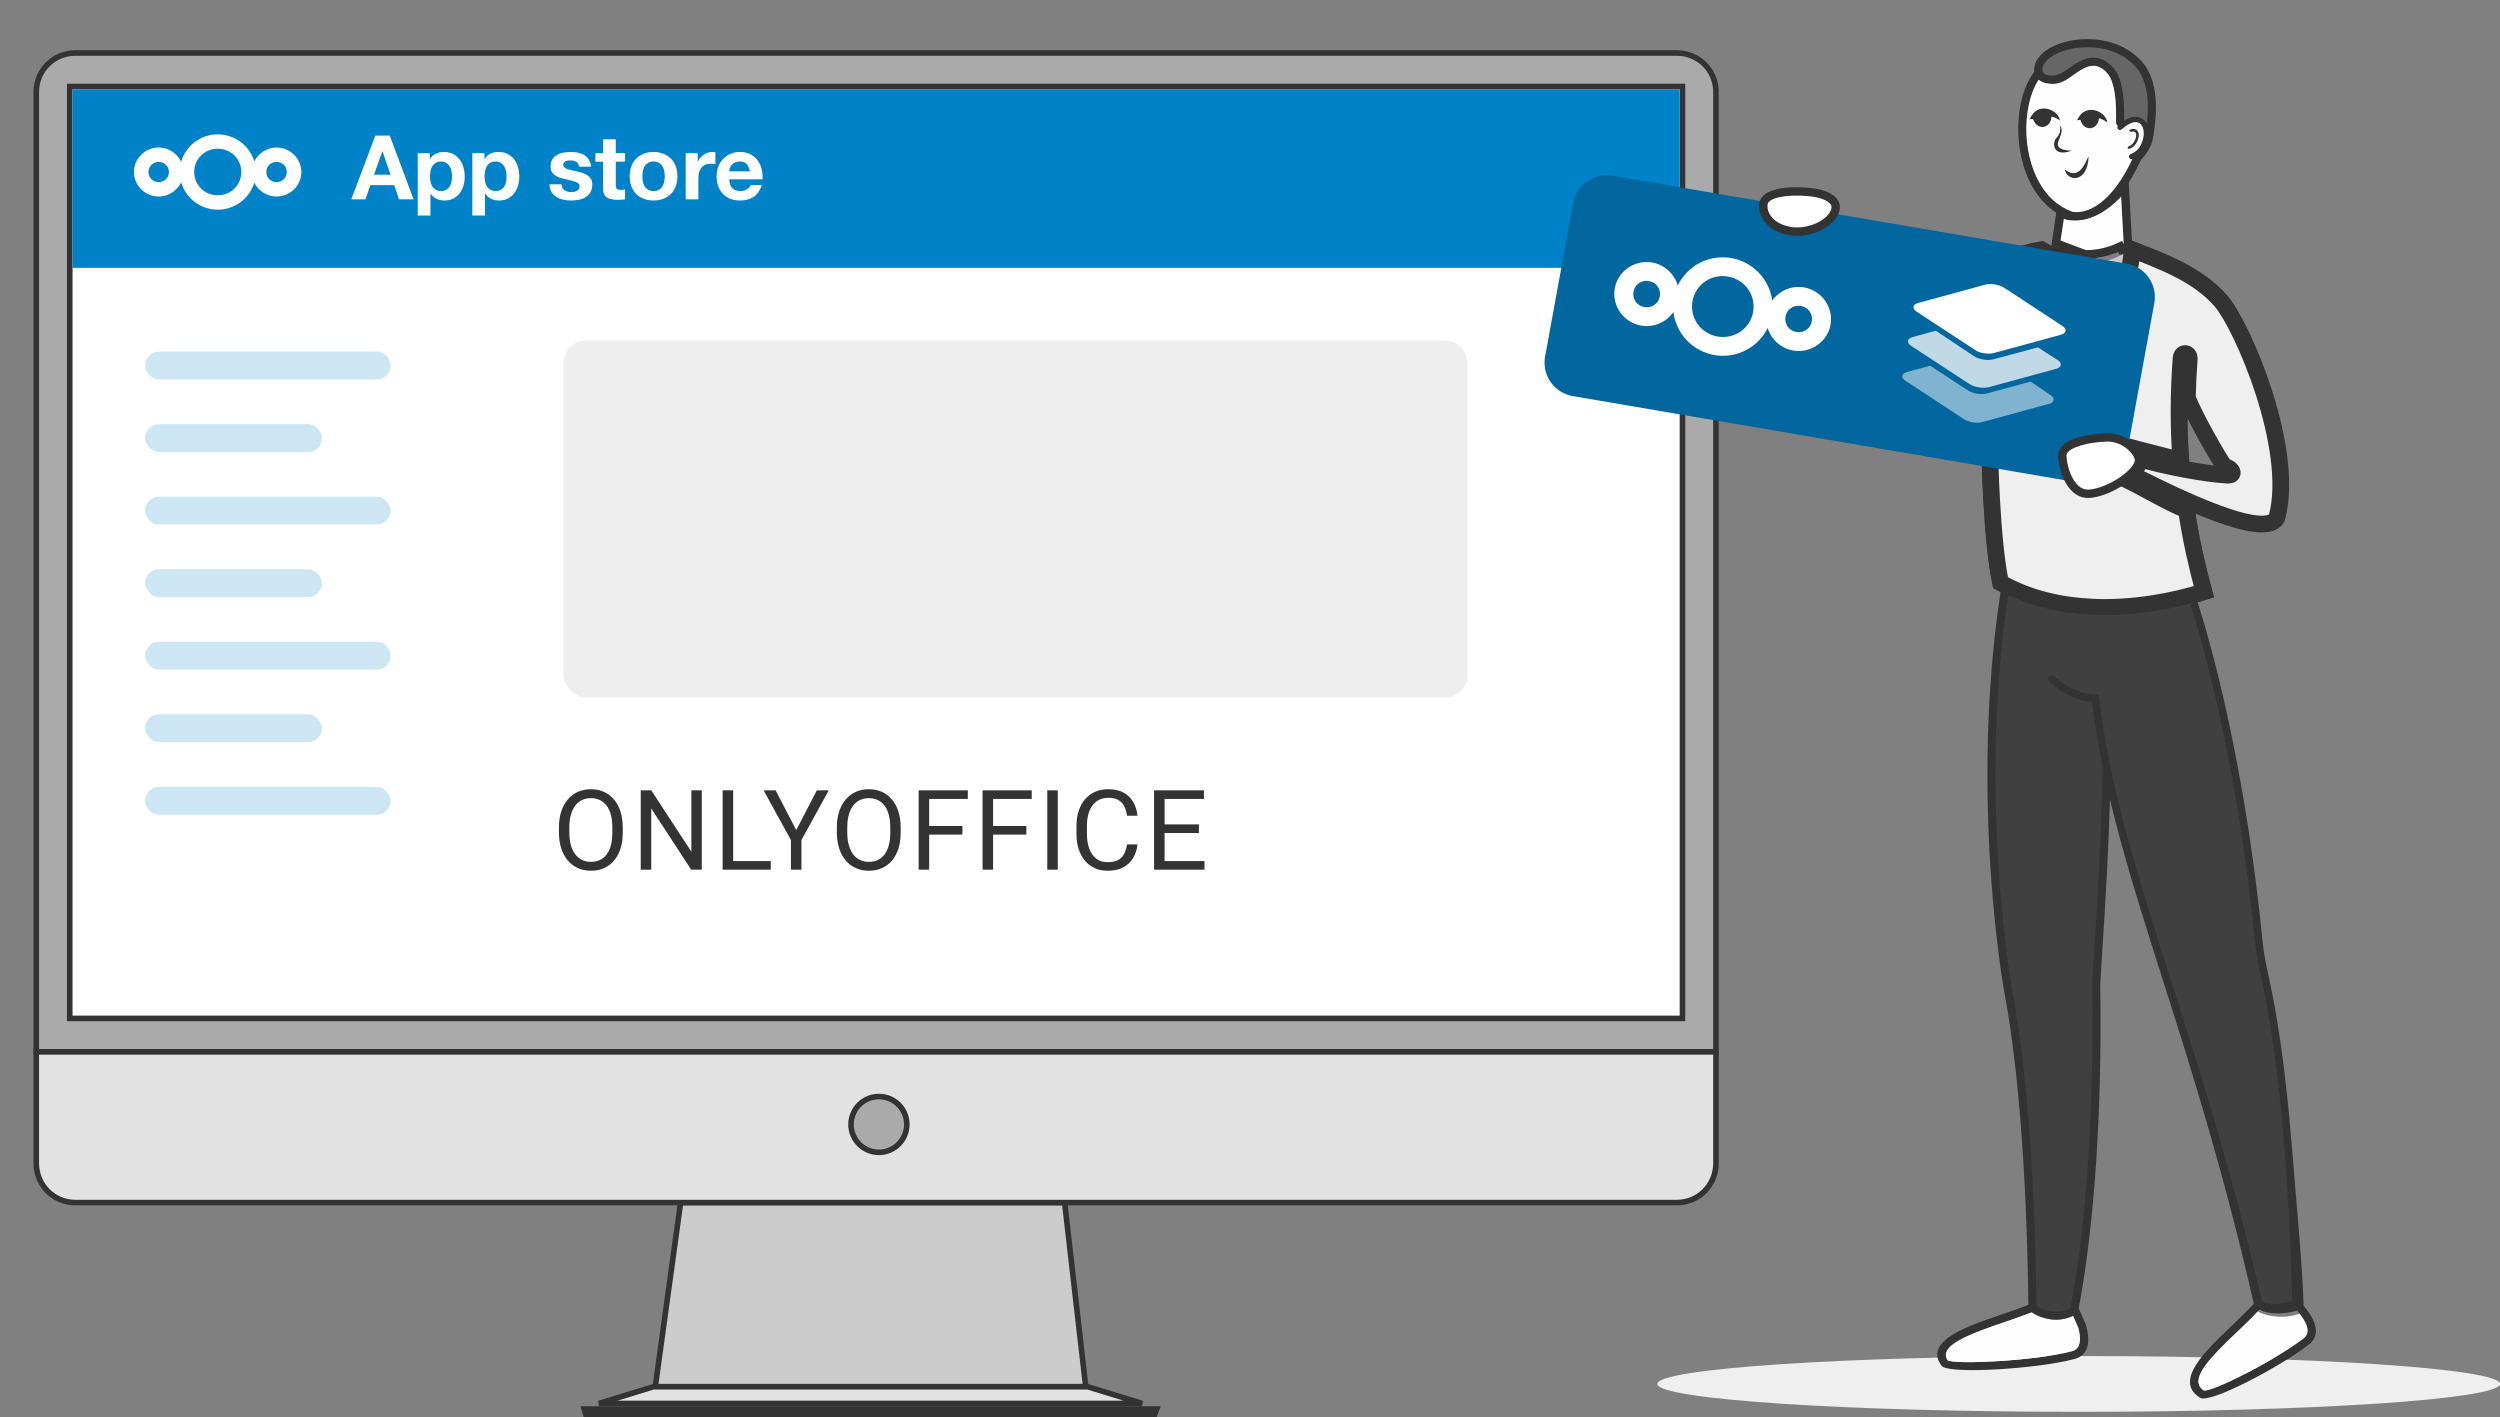 <svg width="448" height="254" viewBox="0 0 448 254" fill="none" xmlns="http://www.w3.org/2000/svg">
<rect x="0" y="0" width="448" height="254" fill="#808080" stroke="none"/>
<path d="M307.495 16.496V188.5H6.5V16.496C6.5 12.594 9.6 9.5 13.505 9.5H300.495C304.315 9.5 307.358 12.454 307.495 16.23V16.496Z" fill="#AAAAAA" stroke="#333333"/>
<path d="M12.5 182.5V15.5H301.5V182.5H12.5Z" fill="white" stroke="#333333"/>
<path d="M301 16H13V48H301V16Z" fill="#0082C9"/>
<path d="M39.023 24.077C35.913 24.077 33.278 26.16 32.461 28.984C31.751 27.486 30.212 26.437 28.44 26.437C26.003 26.437 24 28.417 24 30.826C24 33.235 26.003 35.216 28.44 35.216C30.212 35.216 31.751 34.166 32.461 32.669C33.278 35.492 35.913 37.577 39.023 37.577C42.109 37.577 44.732 35.524 45.569 32.732C46.292 34.196 47.812 35.216 49.559 35.216C51.996 35.216 54 33.235 54 30.826C54 28.417 51.996 26.437 49.559 26.437C47.812 26.437 46.292 27.457 45.569 28.921C44.732 26.129 42.109 24.077 39.023 24.077ZM39.023 26.653C41.37 26.653 43.245 28.506 43.245 30.826C43.245 33.147 41.37 35 39.023 35C36.675 35 34.801 33.147 34.801 30.826C34.801 28.506 36.675 26.653 39.023 26.653ZM28.44 29.014C29.469 29.014 30.275 29.81 30.275 30.826C30.275 31.843 29.469 32.64 28.44 32.64C27.412 32.64 26.607 31.843 26.607 30.826C26.607 29.81 27.412 29.014 28.44 29.014ZM49.559 29.014C50.587 29.014 51.393 29.81 51.393 30.826C51.393 31.843 50.587 32.64 49.559 32.64C48.53 32.64 47.725 31.843 47.725 30.826C47.725 29.81 48.53 29.014 49.559 29.014Z" fill="white"/>
<path d="M67.026 31.308H69.987L68.546 27.116H68.514L67.026 31.308ZM67.266 24.3H69.843L74.115 35.724H71.507L70.642 33.18H66.371L65.475 35.724H62.947L67.266 24.3ZM79.036 34.236C79.409 34.236 79.718 34.161 79.964 34.012C80.22 33.863 80.422 33.671 80.572 33.436C80.732 33.191 80.844 32.908 80.908 32.588C80.972 32.268 81.004 31.943 81.004 31.612C81.004 31.281 80.966 30.956 80.892 30.636C80.828 30.316 80.716 30.033 80.556 29.788C80.396 29.532 80.188 29.329 79.932 29.18C79.686 29.02 79.382 28.94 79.02 28.94C78.646 28.94 78.332 29.02 78.076 29.18C77.83 29.329 77.628 29.527 77.468 29.772C77.318 30.017 77.212 30.3 77.148 30.62C77.084 30.94 77.052 31.271 77.052 31.612C77.052 31.943 77.084 32.268 77.148 32.588C77.222 32.908 77.334 33.191 77.484 33.436C77.644 33.671 77.852 33.863 78.108 34.012C78.364 34.161 78.673 34.236 79.036 34.236ZM74.86 27.452H77.02V28.508H77.052C77.329 28.06 77.681 27.735 78.108 27.532C78.534 27.329 79.004 27.228 79.516 27.228C80.166 27.228 80.726 27.351 81.196 27.596C81.665 27.841 82.054 28.167 82.364 28.572C82.673 28.977 82.902 29.452 83.052 29.996C83.201 30.529 83.276 31.089 83.276 31.676C83.276 32.231 83.201 32.764 83.052 33.276C82.902 33.788 82.673 34.241 82.364 34.636C82.065 35.031 81.686 35.345 81.228 35.58C80.78 35.815 80.252 35.932 79.644 35.932C79.132 35.932 78.657 35.831 78.22 35.628C77.793 35.415 77.441 35.105 77.164 34.7H77.132V38.62H74.86V27.452ZM88.817 34.236C89.19 34.236 89.499 34.161 89.745 34.012C90.001 33.863 90.204 33.671 90.353 33.436C90.513 33.191 90.625 32.908 90.689 32.588C90.753 32.268 90.785 31.943 90.785 31.612C90.785 31.281 90.748 30.956 90.673 30.636C90.609 30.316 90.497 30.033 90.337 29.788C90.177 29.532 89.969 29.329 89.713 29.18C89.468 29.02 89.163 28.94 88.801 28.94C88.427 28.94 88.113 29.02 87.857 29.18C87.612 29.329 87.409 29.527 87.249 29.772C87.1 30.017 86.993 30.3 86.929 30.62C86.865 30.94 86.833 31.271 86.833 31.612C86.833 31.943 86.865 32.268 86.929 32.588C87.004 32.908 87.115 33.191 87.265 33.436C87.425 33.671 87.633 33.863 87.889 34.012C88.145 34.161 88.454 34.236 88.817 34.236ZM84.641 27.452H86.801V28.508H86.833C87.11 28.06 87.462 27.735 87.889 27.532C88.316 27.329 88.785 27.228 89.297 27.228C89.948 27.228 90.507 27.351 90.977 27.596C91.446 27.841 91.835 28.167 92.145 28.572C92.454 28.977 92.683 29.452 92.833 29.996C92.982 30.529 93.057 31.089 93.057 31.676C93.057 32.231 92.982 32.764 92.833 33.276C92.683 33.788 92.454 34.241 92.145 34.636C91.846 35.031 91.468 35.345 91.009 35.58C90.561 35.815 90.033 35.932 89.425 35.932C88.913 35.932 88.438 35.831 88.001 35.628C87.574 35.415 87.222 35.105 86.945 34.7H86.913V38.62H84.641V27.452ZM100.635 33.036C100.635 33.281 100.683 33.495 100.779 33.676C100.886 33.847 101.019 33.991 101.179 34.108C101.339 34.215 101.521 34.295 101.723 34.348C101.937 34.401 102.155 34.428 102.379 34.428C102.539 34.428 102.705 34.412 102.875 34.38C103.057 34.337 103.217 34.279 103.355 34.204C103.505 34.119 103.627 34.012 103.723 33.884C103.819 33.745 103.867 33.575 103.867 33.372C103.867 33.031 103.638 32.775 103.179 32.604C102.731 32.433 102.102 32.263 101.291 32.092C100.961 32.017 100.635 31.932 100.315 31.836C100.006 31.729 99.729 31.596 99.483 31.436C99.238 31.265 99.041 31.057 98.891 30.812C98.742 30.556 98.667 30.247 98.667 29.884C98.667 29.351 98.769 28.913 98.971 28.572C99.185 28.231 99.462 27.964 99.803 27.772C100.145 27.569 100.529 27.431 100.955 27.356C101.382 27.271 101.819 27.228 102.267 27.228C102.715 27.228 103.147 27.271 103.563 27.356C103.99 27.441 104.369 27.585 104.699 27.788C105.03 27.991 105.302 28.263 105.515 28.604C105.739 28.935 105.873 29.356 105.915 29.868H103.755C103.723 29.431 103.558 29.137 103.259 28.988C102.961 28.828 102.609 28.748 102.203 28.748C102.075 28.748 101.937 28.759 101.787 28.78C101.638 28.791 101.499 28.823 101.371 28.876C101.254 28.929 101.153 29.009 101.067 29.116C100.982 29.212 100.939 29.345 100.939 29.516C100.939 29.719 101.014 29.884 101.163 30.012C101.313 30.14 101.505 30.247 101.739 30.332C101.985 30.407 102.262 30.476 102.571 30.54C102.881 30.604 103.195 30.673 103.515 30.748C103.846 30.823 104.166 30.913 104.475 31.02C104.795 31.127 105.078 31.271 105.323 31.452C105.569 31.623 105.766 31.841 105.915 32.108C106.065 32.364 106.139 32.684 106.139 33.068C106.139 33.612 106.027 34.071 105.803 34.444C105.59 34.807 105.307 35.1 104.955 35.324C104.603 35.548 104.198 35.703 103.739 35.788C103.291 35.884 102.833 35.932 102.363 35.932C101.883 35.932 101.414 35.884 100.955 35.788C100.497 35.692 100.086 35.532 99.723 35.308C99.371 35.084 99.078 34.791 98.843 34.428C98.619 34.055 98.497 33.591 98.475 33.036H100.635ZM110.349 27.452H112.013V28.972H110.349V33.068C110.349 33.452 110.413 33.708 110.541 33.836C110.669 33.964 110.925 34.028 111.309 34.028C111.437 34.028 111.56 34.023 111.677 34.012C111.794 34.001 111.906 33.985 112.013 33.964V35.724C111.821 35.756 111.608 35.777 111.373 35.788C111.138 35.799 110.909 35.804 110.685 35.804C110.333 35.804 109.997 35.777 109.677 35.724C109.368 35.681 109.09 35.591 108.845 35.452C108.61 35.313 108.424 35.116 108.285 34.86C108.146 34.604 108.077 34.268 108.077 33.852V28.972H106.701V27.452H108.077V24.972H110.349V27.452ZM115.11 31.596C115.11 31.927 115.142 32.252 115.206 32.572C115.27 32.881 115.377 33.164 115.526 33.42C115.686 33.665 115.894 33.863 116.15 34.012C116.406 34.161 116.726 34.236 117.11 34.236C117.494 34.236 117.814 34.161 118.07 34.012C118.337 33.863 118.545 33.665 118.694 33.42C118.854 33.164 118.966 32.881 119.03 32.572C119.094 32.252 119.126 31.927 119.126 31.596C119.126 31.265 119.094 30.94 119.03 30.62C118.966 30.3 118.854 30.017 118.694 29.772C118.545 29.527 118.337 29.329 118.07 29.18C117.814 29.02 117.494 28.94 117.11 28.94C116.726 28.94 116.406 29.02 116.15 29.18C115.894 29.329 115.686 29.527 115.526 29.772C115.377 30.017 115.27 30.3 115.206 30.62C115.142 30.94 115.11 31.265 115.11 31.596ZM112.838 31.596C112.838 30.935 112.939 30.337 113.142 29.804C113.345 29.26 113.633 28.801 114.006 28.428C114.379 28.044 114.827 27.751 115.35 27.548C115.873 27.335 116.459 27.228 117.11 27.228C117.761 27.228 118.347 27.335 118.87 27.548C119.403 27.751 119.857 28.044 120.23 28.428C120.603 28.801 120.891 29.26 121.094 29.804C121.297 30.337 121.398 30.935 121.398 31.596C121.398 32.257 121.297 32.855 121.094 33.388C120.891 33.921 120.603 34.38 120.23 34.764C119.857 35.137 119.403 35.425 118.87 35.628C118.347 35.831 117.761 35.932 117.11 35.932C116.459 35.932 115.873 35.831 115.35 35.628C114.827 35.425 114.379 35.137 114.006 34.764C113.633 34.38 113.345 33.921 113.142 33.388C112.939 32.855 112.838 32.257 112.838 31.596ZM122.875 27.452H125.035V28.988H125.067C125.174 28.732 125.318 28.497 125.499 28.284C125.681 28.06 125.889 27.873 126.123 27.724C126.358 27.564 126.609 27.441 126.875 27.356C127.142 27.271 127.419 27.228 127.707 27.228C127.857 27.228 128.022 27.255 128.203 27.308V29.42C128.097 29.399 127.969 29.383 127.819 29.372C127.67 29.351 127.526 29.34 127.387 29.34C126.971 29.34 126.619 29.409 126.331 29.548C126.043 29.687 125.809 29.879 125.627 30.124C125.457 30.359 125.334 30.636 125.259 30.956C125.185 31.276 125.147 31.623 125.147 31.996V35.724H122.875V27.452ZM134.381 30.7C134.274 30.124 134.082 29.687 133.805 29.388C133.538 29.089 133.127 28.94 132.573 28.94C132.21 28.94 131.906 29.004 131.661 29.132C131.426 29.249 131.234 29.399 131.085 29.58C130.946 29.761 130.845 29.953 130.781 30.156C130.727 30.359 130.695 30.54 130.685 30.7H134.381ZM130.685 32.14C130.717 32.876 130.903 33.409 131.245 33.74C131.586 34.071 132.077 34.236 132.717 34.236C133.175 34.236 133.57 34.124 133.901 33.9C134.231 33.665 134.434 33.42 134.509 33.164H136.509C136.189 34.156 135.698 34.865 135.037 35.292C134.375 35.719 133.575 35.932 132.637 35.932C131.986 35.932 131.399 35.831 130.877 35.628C130.354 35.415 129.911 35.116 129.549 34.732C129.186 34.348 128.903 33.889 128.701 33.356C128.509 32.823 128.413 32.236 128.413 31.596C128.413 30.977 128.514 30.401 128.717 29.868C128.919 29.335 129.207 28.876 129.581 28.492C129.954 28.097 130.397 27.788 130.909 27.564C131.431 27.34 132.007 27.228 132.637 27.228C133.341 27.228 133.954 27.367 134.477 27.644C134.999 27.911 135.426 28.273 135.757 28.732C136.098 29.191 136.343 29.713 136.493 30.3C136.642 30.887 136.695 31.5 136.653 32.14H130.685Z" fill="white"/>
<path d="M194 248.5H194.561L194.497 247.943L190.831 215.943L190.78 215.5H190.334H122.4H121.964L121.905 215.932L117.505 247.932L117.427 248.5H118H194Z" fill="#CCCCCC" stroke="#333333"/>
<path d="M6.5 208.442V188.5H307.5V208.442C307.5 212.382 304.396 215.5 300.495 215.5H13.505C9.599 215.5 6.5 212.383 6.5 208.442Z" fill="#E2E2E2" stroke="#333333"/>
<path d="M107.333 251.5L117.106 248.5H194.894L204.667 251.5H107.333Z" fill="#E2E2E2" stroke="#333333"/>
<path d="M207.281 252.5L206.909 253.5H104.986L104.677 252.5H207.281Z" fill="#AAAAAA" stroke="#333333"/>
<path d="M162.5 201.497C162.5 204.26 160.259 206.5 157.5 206.5C154.741 206.5 152.5 204.26 152.5 201.497C152.5 198.74 154.74 196.5 157.5 196.5C160.26 196.5 162.5 198.735 162.5 201.497Z" fill="#AAAAAA" stroke="#333333"/>
<path d="M372.5 253C414.197 253 448 250.761 448 248C448 245.239 414.197 243 372.5 243C330.803 243 297 245.239 297 248C297 250.761 330.803 253 372.5 253Z" fill="#EFEFEF"/>
<path fill-rule="evenodd" clip-rule="evenodd" d="M380.649 21.639C380.687 19.825 380.62 18.308 380.471 17.045C380.284 15.504 379.962 14.319 379.539 13.421C379.227 12.758 378.756 12.12 378.185 11.606C377.642 11.112 376.998 10.718 376.307 10.507C375.442 10.243 374.601 10.296 373.785 10.545C373.021 10.776 372.291 11.179 371.575 11.649C371.22 11.88 370.912 12.101 370.619 12.312C369.404 13.181 368.434 13.877 366.69 13.406C366.57 13.373 366.455 13.315 366.359 13.234C366.219 13.114 366.109 12.95 366.051 12.758C365.989 12.552 365.984 12.312 366.056 12.043C366.128 11.765 366.291 11.462 366.556 11.15L366.589 11.102C366.685 10.968 366.805 10.833 366.945 10.699C368.117 9.556 370.456 8.673 373.117 8.491C375.797 8.308 378.776 8.86 381.177 10.598C381.638 10.929 382.076 11.304 382.489 11.731C383.464 12.734 384.213 14.131 384.602 16.032C384.938 17.679 385.006 19.7 384.718 22.167C384.583 21.922 384.42 21.706 384.228 21.524C383.858 21.178 383.387 20.967 382.83 20.938C382.21 20.905 381.475 21.111 380.649 21.639Z" fill="#666666" stroke="#666666" stroke-width="0.216" stroke-miterlimit="22.926"/>
<path d="M369.14 43.859L368.39 43.854L368.39 43.8L368.398 43.747L369.099 39.086L369.24 38.154L370.117 38.501C370.22 38.542 370.331 38.58 370.463 38.624L370.469 38.627C370.469 38.627 370.471 38.627 370.473 38.628C370.504 38.636 370.702 38.69 371.048 38.726C371.424 38.766 371.957 38.783 372.608 38.705C373.905 38.548 375.692 38.008 377.664 36.465L377.665 36.464C378.274 35.988 378.909 35.411 379.557 34.714L380.759 33.42L380.856 35.183L381.327 43.803L381.353 44.276L380.937 44.502C380.717 44.623 380.488 44.743 380.249 44.854C380.248 44.854 380.248 44.855 380.247 44.855L379.93 44.175C377.944 45.115 375.686 45.617 373.673 45.573L369.14 43.859ZM369.14 43.859C368.39 43.854 368.39 43.855 368.39 43.855L368.39 43.856L368.39 43.858L368.39 43.861L368.39 43.868L368.39 43.882C368.39 43.892 368.391 43.902 368.392 43.913C368.393 43.935 368.396 43.961 368.401 43.99C368.411 44.045 368.432 44.128 368.481 44.219C368.511 44.274 368.552 44.333 368.608 44.389C369.76 45.727 371.672 46.282 373.657 46.323L369.14 43.859Z" fill="#FEFEFE" stroke="#333333" stroke-width="1.5"/>
<path fill-rule="evenodd" clip-rule="evenodd" d="M364.946 12.384C364.082 13.354 363.376 14.597 362.842 16.023C361.685 19.133 361.344 23.137 361.978 26.963C362.617 30.822 364.25 34.528 367.021 37.005C368.097 37.965 369.346 38.743 370.773 39.276C370.984 39.357 374.131 40.241 377.868 37.029C379.712 35.44 381.744 32.834 383.68 28.595L382.354 27.99C380.519 32.013 378.627 34.456 376.921 35.92C373.794 38.608 371.436 37.965 371.282 37.908C370.033 37.447 368.943 36.765 368.001 35.92C365.494 33.678 364.014 30.285 363.424 26.727C362.828 23.142 363.14 19.407 364.211 16.532C364.682 15.274 365.292 14.184 366.037 13.354L364.946 12.384Z" fill="#333333"/>
<path fill-rule="evenodd" clip-rule="evenodd" d="M380.615 22.676C380.707 20.391 380.649 18.538 380.466 17.045C380.279 15.504 379.957 14.318 379.535 13.421C379.222 12.758 378.752 12.12 378.18 11.606C377.637 11.112 376.994 10.718 376.302 10.507C375.437 10.243 374.597 10.296 373.78 10.545C373.016 10.776 372.286 11.179 371.57 11.649C371.215 11.88 370.908 12.101 370.615 12.312C369.399 13.181 368.429 13.877 366.685 13.406C366.565 13.373 366.45 13.315 366.354 13.233C366.215 13.114 366.104 12.95 366.046 12.758C365.984 12.552 365.979 12.312 366.051 12.043C366.123 11.765 366.287 11.462 366.551 11.15L366.584 11.102C366.68 10.968 366.801 10.833 366.94 10.699C368.112 9.556 370.451 8.673 373.112 8.491C375.793 8.308 378.771 8.86 381.173 10.598C381.634 10.929 382.071 11.304 382.484 11.731C383.459 12.734 384.208 14.131 384.597 16.032C384.958 17.803 385.006 20.002 384.645 22.724L384.593 23.137C384.41 24.562 384.295 25.451 383.416 26.67C383.291 26.843 383.147 27.03 382.979 27.232C382.835 27.409 382.666 27.601 382.474 27.803L382.642 28.408L383.541 28.796C383.728 28.595 383.915 28.384 384.098 28.158C384.266 27.956 384.429 27.745 384.593 27.52C385.683 26.003 385.818 24.975 386.034 23.324L386.087 22.911C386.471 20.021 386.413 17.66 386.019 15.739C385.573 13.541 384.684 11.904 383.521 10.713C383.051 10.229 382.546 9.801 382.018 9.417C379.309 7.454 375.985 6.835 373.002 7.036C370 7.238 367.31 8.289 365.907 9.652C365.725 9.83 365.561 10.017 365.417 10.209C365.004 10.694 364.749 11.189 364.625 11.664C364.48 12.206 364.5 12.725 364.639 13.181C364.783 13.651 365.052 14.05 365.398 14.342C365.662 14.563 365.97 14.726 366.296 14.818C368.708 15.466 369.923 14.592 371.455 13.498C371.748 13.291 372.051 13.07 372.358 12.869C372.968 12.466 373.583 12.125 374.193 11.937C374.75 11.769 375.308 11.731 375.865 11.899C376.335 12.043 376.787 12.322 377.181 12.681C377.608 13.07 377.964 13.55 378.199 14.04C378.559 14.799 378.833 15.835 379.001 17.213C379.16 18.533 379.222 20.146 379.16 22.11L379.53 22.628L380.615 22.676Z" fill="#333333"/>
<path fill-rule="evenodd" clip-rule="evenodd" d="M380.293 23.127C381.317 22.225 382.152 21.874 382.786 21.903C383.103 21.918 383.363 22.038 383.569 22.225C383.79 22.431 383.949 22.724 384.045 23.074C384.3 23.986 384.107 25.239 383.387 26.367C383.204 26.655 382.897 26.977 382.522 27.236C382.34 27.361 382.143 27.467 381.941 27.544C381.177 27.827 381.557 28.667 382.018 28.542C382.397 28.436 382.758 28.259 383.075 28.043C383.56 27.712 383.963 27.28 384.208 26.896C385.082 25.527 385.303 23.977 384.986 22.82C384.842 22.297 384.588 21.846 384.232 21.519C383.862 21.174 383.392 20.962 382.834 20.933C381.955 20.89 380.851 21.322 379.582 22.455C379.131 22.863 379.679 23.67 380.293 23.127Z" fill="#333333"/>
<path fill-rule="evenodd" clip-rule="evenodd" d="M382.047 23.607C382.191 23.578 382.316 23.578 382.421 23.602C382.541 23.631 382.638 23.698 382.695 23.79C382.762 23.9 382.801 24.049 382.801 24.222C382.801 24.582 382.652 25.043 382.345 25.518C382.239 25.681 382.066 25.868 381.85 26.012C381.768 26.07 381.677 26.123 381.581 26.161C381.067 26.382 381.235 26.799 381.648 26.655C381.816 26.598 381.979 26.511 382.124 26.415C382.393 26.233 382.618 25.993 382.753 25.782C383.108 25.225 383.286 24.673 383.286 24.222C383.286 23.953 383.224 23.713 383.103 23.526C382.974 23.324 382.782 23.185 382.527 23.127C382.378 23.093 382.205 23.089 382.008 23.117C381.369 23.223 381.441 23.727 382.047 23.607Z" fill="#333333"/>
<path fill-rule="evenodd" clip-rule="evenodd" d="M380.737 45.4C380.396 47.233 379.748 49.802 378.6 50.431C377.821 50.863 376.63 50.176 374.81 47.161C376.635 47.07 378.585 46.533 380.319 45.625C380.459 45.553 380.598 45.477 380.737 45.4ZM372.192 46.955C371.318 48.002 370.535 48.712 369.853 49.178C368.839 49.864 368.142 49.97 367.753 49.835C367.422 49.715 367.254 49.154 367.191 48.448C367.076 47.205 367.311 45.654 367.499 44.79C367.859 44.742 368.234 44.694 368.613 44.656L368.805 44.925C369.612 45.976 370.804 46.638 372.192 46.955Z" fill="#CCCCCC"/>
<path fill-rule="evenodd" clip-rule="evenodd" d="M371.277 26.987C368.89 27.932 368.049 26.823 368.083 25.791C368.121 24.399 369.428 24.678 369.164 22.422C370.297 24.01 367.742 25.772 369.269 26.603C369.596 26.78 370.115 26.963 371.277 26.987Z" fill="#333333"/>
<path fill-rule="evenodd" clip-rule="evenodd" d="M370 30.342C372.791 32.593 373.804 28.6 374.294 27.985C374.155 32.944 370.35 32.598 370 30.342Z" fill="#333333"/>
<path fill-rule="evenodd" clip-rule="evenodd" d="M372.18 21.601C373.665 18.092 377.604 20.093 377.618 21.97C377.431 21.764 376.604 21.27 376.134 21.212C375.97 23.3 373.473 23.737 372.8 21.509C372.536 21.495 372.377 21.481 372.18 21.601Z" fill="#333333"/>
<path fill-rule="evenodd" clip-rule="evenodd" d="M363.688 21.452C365.038 17.89 369.053 19.743 369.14 21.62C368.943 21.423 368.102 20.957 367.627 20.919C367.545 23.012 365.062 23.54 364.307 21.341C364.038 21.332 363.88 21.327 363.688 21.452Z" fill="#333333"/>
<mask id="path-23-outside-1_37_91939" maskUnits="userSpaceOnUse" x="323.606" y="41.739" width="87" height="69" fill="black">
<rect fill="white" x="323.606" y="41.739" width="87" height="69"/>
<path fill-rule="evenodd" clip-rule="evenodd" d="M397.975 53.903C401.84 58.334 411.355 80.418 408.019 92.762C405.622 97.467 384.893 86.345 381.736 84.911C382.753 84.155 383.253 83.403 383.497 82.23C387.546 83.469 395.213 84.961 399.152 85.144C400.783 85.218 399.805 83.748 398.695 83.65C397.561 82.245 393.074 74.277 391.971 71.275C392.019 68.985 392.134 66.667 392.312 64.314C392.398 63.186 390.947 62.951 390.856 64.18C390.616 67.339 390.491 70.469 390.486 73.584C390.481 76.594 390.592 79.561 390.808 82.494C390.808 82.494 382.095 80.299 380.337 79.775C376.575 78.656 374.831 74.802 374.831 74.802C374.831 74.802 373.407 49.276 373.407 48.106C373.407 48.106 375.555 51.433 379.286 51.192C381.767 50.504 381.807 46.692 382.119 44.739C387.778 46.925 393.917 49.25 397.975 53.903ZM365.806 44.739C363.596 45.132 361.79 45.675 360.282 46.289C358.135 47.167 356.588 48.204 355.339 49.203C354.465 49.899 351.905 52.928 349.172 56.159C345.838 60.1 342.25 64.343 340.905 65.279L340.391 65.639L339.959 65.183C335.976 60.983 333.541 54.805 331.456 49.51C330.942 48.209 330.452 46.956 329.986 45.862C329.261 45.91 328.286 46.059 327.349 46.275C326.696 46.428 326.072 46.611 325.606 46.812C328.714 59.255 331.653 65.951 333.925 69.557C336.101 73.013 337.485 73.464 337.816 73.526C340.785 74.098 344.536 72.749 348.134 70.545C352.265 68.011 356.146 64.372 358.437 61.175C359.302 59.97 360.508 60.781 359.691 61.929C358.855 63.1 357.818 64.334 356.636 65.553L356.588 66.465L356.54 67.584C356.391 72.014 356.425 80.977 356.891 89.445C357.208 95.205 357.717 100.73 358.495 104.412C363.596 107.292 369.361 108.565 375.062 108.809C382.239 109.117 389.333 107.806 394.939 106.04C394.276 103.62 393.69 101.23 393.176 98.853C392.638 96.362 392.182 93.871 391.807 91.384C388.594 90.107 384.414 87.583 381.103 85.97C377.793 84.356 367.518 80.668 366.136 74.802L370.915 47.496L365.806 44.739Z"/>
</mask>
<path fill-rule="evenodd" clip-rule="evenodd" d="M397.975 53.903C401.84 58.334 411.355 80.418 408.019 92.762C405.622 97.467 384.893 86.345 381.736 84.911C382.753 84.155 383.253 83.403 383.497 82.23C387.546 83.469 395.213 84.961 399.152 85.144C400.783 85.218 399.805 83.748 398.695 83.65C397.561 82.245 393.074 74.277 391.971 71.275C392.019 68.985 392.134 66.667 392.312 64.314C392.398 63.186 390.947 62.951 390.856 64.18C390.616 67.339 390.491 70.469 390.486 73.584C390.481 76.594 390.592 79.561 390.808 82.494C390.808 82.494 382.095 80.299 380.337 79.775C376.575 78.656 374.831 74.802 374.831 74.802C374.831 74.802 373.407 49.276 373.407 48.106C373.407 48.106 375.555 51.433 379.286 51.192C381.767 50.504 381.807 46.692 382.119 44.739C387.778 46.925 393.917 49.25 397.975 53.903ZM365.806 44.739C363.596 45.132 361.79 45.675 360.282 46.289C358.135 47.167 356.588 48.204 355.339 49.203C354.465 49.899 351.905 52.928 349.172 56.159C345.838 60.1 342.25 64.343 340.905 65.279L340.391 65.639L339.959 65.183C335.976 60.983 333.541 54.805 331.456 49.51C330.942 48.209 330.452 46.956 329.986 45.862C329.261 45.91 328.286 46.059 327.349 46.275C326.696 46.428 326.072 46.611 325.606 46.812C328.714 59.255 331.653 65.951 333.925 69.557C336.101 73.013 337.485 73.464 337.816 73.526C340.785 74.098 344.536 72.749 348.134 70.545C352.265 68.011 356.146 64.372 358.437 61.175C359.302 59.97 360.508 60.781 359.691 61.929C358.855 63.1 357.818 64.334 356.636 65.553L356.588 66.465L356.54 67.584C356.391 72.014 356.425 80.977 356.891 89.445C357.208 95.205 357.717 100.73 358.495 104.412C363.596 107.292 369.361 108.565 375.062 108.809C382.239 109.117 389.333 107.806 394.939 106.04C394.276 103.62 393.69 101.23 393.176 98.853C392.638 96.362 392.182 93.871 391.807 91.384C388.594 90.107 384.414 87.583 381.103 85.97C377.793 84.356 367.518 80.668 366.136 74.802L370.915 47.496L365.806 44.739Z" fill="#EFEFEF"/>
<path d="M397.975 53.903L399.105 52.916L397.975 53.903ZM408.019 92.762L409.356 93.442L409.426 93.304L409.467 93.153L408.019 92.762ZM381.736 84.911L380.841 83.707L378.799 85.225L381.115 86.277L381.736 84.911ZM383.497 82.23L383.936 80.795L382.364 80.314L382.029 81.923L383.497 82.23ZM399.152 85.144L399.082 86.642L399.083 86.642L399.152 85.144ZM398.695 83.65L397.528 84.593L397.929 85.089L398.564 85.145L398.695 83.65ZM391.971 71.275L390.471 71.244L390.465 71.527L390.563 71.793L391.971 71.275ZM392.312 64.314L390.816 64.2L390.816 64.201L392.312 64.314ZM390.856 64.18L392.352 64.294L392.352 64.291L390.856 64.18ZM390.486 73.584L391.986 73.587V73.586L390.486 73.584ZM390.808 82.494L390.442 83.948L392.457 84.456L392.304 82.383L390.808 82.494ZM380.337 79.775L380.764 78.338L380.337 79.775ZM374.831 74.802L373.333 74.885L373.349 75.165L373.464 75.42L374.831 74.802ZM373.407 48.106L374.667 47.293C374.306 46.734 373.621 46.48 372.983 46.668C372.345 46.856 371.907 47.441 371.907 48.106H373.407ZM379.286 51.192L379.383 52.688L379.537 52.678L379.687 52.637L379.286 51.192ZM382.119 44.739L382.66 43.339L380.931 42.671L380.638 44.502L382.119 44.739ZM365.806 44.739L366.518 43.419L366.058 43.17L365.543 43.262L365.806 44.739ZM360.282 46.289L359.716 44.9L359.714 44.901L360.282 46.289ZM355.339 49.203L356.274 50.376L356.276 50.374L355.339 49.203ZM349.172 56.159L348.026 55.19L348.026 55.19L349.172 56.159ZM340.905 65.279L340.048 64.048L340.044 64.051L340.905 65.279ZM340.391 65.639L339.302 66.671L340.192 67.61L341.251 66.868L340.391 65.639ZM339.959 65.183L341.047 64.151L341.047 64.151L339.959 65.183ZM331.456 49.51L332.852 48.961L332.851 48.959L331.456 49.51ZM329.986 45.862L331.367 45.274L330.95 44.295L329.887 44.365L329.986 45.862ZM327.349 46.275L327.012 44.813L327.006 44.815L327.349 46.275ZM325.606 46.812L325.01 45.436L323.842 45.941L324.15 47.176L325.606 46.812ZM333.925 69.557L335.195 68.757L335.194 68.757L333.925 69.557ZM337.816 73.526L338.1 72.053L338.094 72.052L337.816 73.526ZM348.134 70.545L348.917 71.825L348.918 71.824L348.134 70.545ZM358.437 61.175L357.219 60.3L357.218 60.301L358.437 61.175ZM359.691 61.929L360.912 62.8L360.913 62.798L359.691 61.929ZM356.636 65.553L355.559 64.509L355.168 64.913L355.138 65.474L356.636 65.553ZM356.588 66.465L355.09 66.386L355.09 66.394L355.09 66.401L356.588 66.465ZM356.54 67.584L355.041 67.519L355.041 67.533L356.54 67.584ZM356.891 89.445L355.393 89.527V89.527L356.891 89.445ZM358.495 104.412L357.028 104.722L357.168 105.385L357.758 105.718L358.495 104.412ZM375.062 108.809L374.998 110.308L374.998 110.308L375.062 108.809ZM394.939 106.04L395.39 107.47L396.767 107.036L396.386 105.643L394.939 106.04ZM393.176 98.853L391.71 99.17L391.71 99.171L393.176 98.853ZM391.807 91.384L393.29 91.16L393.162 90.308L392.361 89.99L391.807 91.384ZM370.915 47.496L372.393 47.755L372.579 46.69L371.628 46.176L370.915 47.496ZM366.136 74.802L364.658 74.543L364.605 74.846L364.676 75.146L366.136 74.802ZM393.47 71.307C393.518 69.046 393.632 66.754 393.807 64.427L390.816 64.201C390.636 66.579 390.52 68.925 390.471 71.244L393.47 71.307ZM393.807 64.429C393.906 63.136 393.061 62.031 391.84 61.875C391.252 61.801 390.621 61.967 390.129 62.411C389.636 62.855 389.405 63.464 389.36 64.069L392.352 64.291C392.353 64.282 392.337 64.459 392.139 64.638C391.942 64.815 391.686 64.88 391.461 64.852C391.244 64.824 391.064 64.713 390.948 64.564C390.824 64.403 390.812 64.252 390.816 64.2L393.807 64.429ZM389.36 64.066C389.118 67.261 388.991 70.428 388.986 73.582L391.986 73.586C391.991 70.51 392.114 67.417 392.352 64.294L389.36 64.066ZM388.986 73.582C388.981 76.63 389.093 79.634 389.312 82.604L392.304 82.383C392.091 79.487 391.982 76.558 391.986 73.587L388.986 73.582ZM390.808 82.494C391.175 81.039 391.175 81.039 391.174 81.039C391.174 81.039 391.174 81.039 391.174 81.039C391.174 81.039 391.174 81.039 391.173 81.039C391.172 81.038 391.17 81.038 391.168 81.037C391.164 81.037 391.158 81.035 391.15 81.033C391.133 81.029 391.109 81.022 391.077 81.014C391.013 80.998 390.918 80.974 390.798 80.944C390.556 80.883 390.209 80.795 389.788 80.688C388.944 80.475 387.801 80.184 386.604 79.877C384.19 79.259 381.608 78.589 380.764 78.338L379.909 81.213C380.823 81.485 383.477 82.174 385.859 82.784C387.06 83.091 388.206 83.382 389.051 83.597C389.473 83.704 389.821 83.791 390.063 83.853C390.184 83.883 390.279 83.907 390.343 83.923C390.375 83.931 390.4 83.938 390.416 83.942C390.425 83.944 390.431 83.945 390.435 83.947C390.437 83.947 390.439 83.948 390.44 83.948C390.441 83.948 390.441 83.948 390.441 83.948C390.441 83.948 390.441 83.948 390.442 83.948C390.442 83.948 390.442 83.948 390.808 82.494ZM373.407 48.106C372.147 48.92 372.147 48.921 372.148 48.921C372.148 48.922 372.148 48.922 372.148 48.922C372.149 48.923 372.149 48.924 372.15 48.925C372.151 48.927 372.152 48.929 372.154 48.931C372.157 48.935 372.16 48.94 372.164 48.946C372.172 48.958 372.182 48.973 372.194 48.991C372.219 49.027 372.253 49.075 372.295 49.133C372.379 49.249 372.499 49.406 372.654 49.589C372.962 49.954 373.416 50.436 374.011 50.912C375.197 51.858 377.025 52.841 379.383 52.688L379.189 49.695C377.817 49.784 376.705 49.224 375.884 48.568C375.475 48.241 375.159 47.907 374.948 47.656C374.843 47.531 374.766 47.43 374.718 47.365C374.694 47.332 374.678 47.309 374.67 47.296C374.665 47.29 374.663 47.286 374.662 47.286C374.662 47.285 374.662 47.286 374.663 47.287C374.664 47.287 374.664 47.288 374.665 47.289C374.665 47.29 374.665 47.29 374.666 47.291C374.666 47.291 374.666 47.291 374.666 47.292C374.667 47.292 374.667 47.293 373.407 48.106ZM379.687 52.637C381.722 52.073 382.565 50.256 382.961 48.844C383.348 47.461 383.48 45.73 383.601 44.975L380.638 44.502C380.447 45.701 380.403 46.852 380.072 48.036C379.748 49.19 379.331 49.623 378.885 49.746L379.687 52.637ZM365.543 43.262C363.237 43.673 361.328 44.243 359.716 44.9L360.848 47.678C362.252 47.106 363.956 46.592 366.069 46.215L365.543 43.262ZM359.714 44.901C357.407 45.845 355.738 46.964 354.403 48.031L356.276 50.374C357.439 49.445 358.863 48.49 360.85 47.677L359.714 44.901ZM354.405 48.029C353.837 48.481 352.879 49.535 351.823 50.743C350.722 52.002 349.39 53.578 348.026 55.19L350.317 57.127C351.686 55.509 353.001 53.954 354.082 52.718C355.208 51.429 355.967 50.621 356.274 50.376L354.405 48.029ZM348.026 55.19C346.356 57.164 344.638 59.196 343.17 60.85C342.436 61.678 341.776 62.399 341.222 62.965C340.646 63.554 340.256 63.903 340.048 64.048L341.762 66.511C342.226 66.188 342.789 65.655 343.368 65.062C343.97 64.446 344.667 63.684 345.415 62.841C346.911 61.155 348.653 59.094 350.317 57.127L348.026 55.19ZM340.044 64.051L339.53 64.411L341.251 66.868L341.765 66.508L340.044 64.051ZM341.479 64.608L341.047 64.151L338.87 66.215L339.302 66.671L341.479 64.608ZM341.047 64.151C337.303 60.202 334.963 54.322 332.852 48.961L330.061 50.06C332.119 55.287 334.65 61.764 338.87 66.215L341.047 64.151ZM332.851 48.959C332.341 47.668 331.842 46.392 331.367 45.274L328.606 46.449C329.063 47.521 329.543 48.75 330.061 50.061L332.851 48.959ZM329.887 44.365C329.067 44.419 328.011 44.583 327.012 44.813L327.686 47.736C328.561 47.535 329.455 47.4 330.086 47.358L329.887 44.365ZM327.006 44.815C326.321 44.976 325.596 45.182 325.01 45.436L326.201 48.189C326.547 48.039 327.071 47.881 327.693 47.735L327.006 44.815ZM324.15 47.176C327.276 59.689 330.263 66.559 332.656 70.356L335.194 68.757C333.044 65.344 330.151 58.821 327.061 46.449L324.15 47.176ZM332.656 70.356C334.925 73.959 336.607 74.825 337.539 75.001L338.094 72.052C338.362 72.103 337.278 72.066 335.195 68.757L332.656 70.356ZM337.533 74.999C341.08 75.682 345.251 74.07 348.917 71.825L347.351 69.266C343.822 71.427 340.489 72.513 338.1 72.053L337.533 74.999ZM348.918 71.824C353.207 69.193 357.24 65.421 359.657 62.049L357.218 60.301C355.052 63.324 351.323 66.829 347.35 69.267L348.918 71.824ZM359.656 62.05C359.734 61.941 359.735 61.996 359.596 62.043C359.451 62.093 359.173 62.116 358.89 61.935C358.598 61.75 358.475 61.458 358.464 61.238C358.453 61.036 358.53 60.973 358.469 61.059L360.913 62.798C361.261 62.311 361.493 61.717 361.459 61.077C361.424 60.42 361.099 59.786 360.5 59.404C359.227 58.594 357.88 59.379 357.219 60.3L359.656 62.05ZM358.47 61.057C357.684 62.159 356.696 63.336 355.559 64.509L357.713 66.597C358.939 65.332 360.027 64.041 360.912 62.8L358.47 61.057ZM355.138 65.474L355.09 66.386L358.086 66.544L358.134 65.632L355.138 65.474ZM355.09 66.401L355.041 67.519L358.039 67.648L358.087 66.529L355.09 66.401ZM355.041 67.533C354.89 72.012 354.925 81.019 355.393 89.527L358.388 89.362C357.925 80.935 357.892 72.017 358.039 67.634L355.041 67.533ZM355.393 89.527C355.71 95.295 356.224 100.919 357.028 104.722L359.963 104.102C359.21 100.541 358.705 95.115 358.388 89.362L355.393 89.527ZM357.758 105.718C363.115 108.743 369.125 110.056 374.998 110.308L375.127 107.311C369.596 107.073 364.078 105.842 359.233 103.106L357.758 105.718ZM374.998 110.308C382.385 110.624 389.656 109.277 395.39 107.47L394.488 104.609C389.01 106.335 382.092 107.609 375.126 107.311L374.998 110.308ZM396.386 105.643C395.73 103.249 395.15 100.885 394.642 98.536L391.71 99.171C392.23 101.574 392.822 103.991 393.492 106.436L396.386 105.643ZM394.642 98.537C394.111 96.076 393.66 93.616 393.29 91.16L390.324 91.608C390.703 94.126 391.165 96.648 391.71 99.17L394.642 98.537ZM392.361 89.99C390.841 89.386 389.06 88.473 387.197 87.48C385.367 86.503 383.448 85.444 381.761 84.621L380.446 87.318C382.069 88.109 383.895 89.118 385.786 90.127C387.644 91.118 389.56 92.105 391.253 92.778L392.361 89.99ZM380.764 78.338C379.273 77.894 378.131 76.889 377.332 75.917C376.939 75.438 376.647 74.988 376.456 74.662C376.361 74.5 376.292 74.371 376.248 74.286C376.227 74.244 376.212 74.213 376.203 74.196C376.199 74.187 376.196 74.181 376.195 74.179C376.195 74.178 376.195 74.178 376.195 74.179C376.195 74.179 376.196 74.18 376.196 74.18C376.196 74.181 376.196 74.181 376.196 74.182C376.197 74.182 376.197 74.182 376.197 74.182C376.197 74.183 376.197 74.183 374.831 74.802C373.464 75.42 373.464 75.421 373.465 75.421C373.465 75.421 373.465 75.422 373.465 75.422C373.465 75.423 373.466 75.424 373.466 75.425C373.467 75.427 373.468 75.428 373.469 75.431C373.471 75.435 373.473 75.44 373.476 75.447C373.482 75.459 373.49 75.475 373.499 75.495C373.518 75.534 373.544 75.587 373.578 75.653C373.645 75.784 373.741 75.964 373.868 76.181C374.122 76.612 374.501 77.196 375.014 77.821C376.028 79.055 377.638 80.537 379.909 81.213L380.764 78.338ZM374.831 74.802C376.328 74.718 376.328 74.718 376.328 74.718C376.328 74.718 376.328 74.718 376.328 74.717C376.328 74.716 376.328 74.715 376.328 74.714C376.328 74.71 376.328 74.706 376.327 74.7C376.327 74.688 376.326 74.669 376.324 74.645C376.322 74.597 376.318 74.525 376.312 74.431C376.302 74.244 376.287 73.969 376.267 73.619C376.228 72.919 376.173 71.918 376.106 70.712C375.972 68.301 375.795 65.074 375.617 61.811C375.439 58.548 375.261 55.249 375.127 52.693C375.061 51.415 375.005 50.324 374.966 49.517C374.947 49.114 374.932 48.783 374.922 48.537C374.917 48.413 374.913 48.313 374.91 48.237C374.909 48.199 374.908 48.168 374.908 48.145C374.907 48.133 374.907 48.124 374.907 48.117C374.907 48.114 374.907 48.111 374.907 48.109C374.907 48.107 374.907 48.106 374.907 48.106H371.907C371.907 48.745 372.268 55.492 372.621 61.974C372.799 65.239 372.977 68.466 373.111 70.878C373.177 72.084 373.233 73.086 373.272 73.786C373.291 74.136 373.307 74.411 373.317 74.598C373.322 74.692 373.326 74.764 373.329 74.812C373.33 74.836 373.331 74.855 373.332 74.867C373.332 74.873 373.333 74.878 373.333 74.881C373.333 74.882 373.333 74.883 373.333 74.884C373.333 74.885 373.333 74.885 373.333 74.885C373.333 74.885 373.333 74.885 374.831 74.802ZM381.579 46.138C387.324 48.357 393.076 50.568 396.844 54.888L399.105 52.916C394.758 47.932 388.231 45.492 382.66 43.339L381.579 46.138ZM396.844 54.888C397.67 55.835 398.918 57.892 400.291 60.756C401.645 63.581 403.068 67.08 404.269 70.823C406.701 78.4 408.118 86.646 406.571 92.37L409.467 93.153C411.256 86.534 409.584 77.566 407.126 69.907C405.882 66.033 404.41 62.407 402.997 59.46C401.603 56.552 400.212 54.186 399.105 52.916L396.844 54.888ZM399.863 82.708C399.395 82.129 398.055 79.914 396.635 77.338C395.229 74.787 393.886 72.138 393.379 70.758L390.563 71.793C391.159 73.415 392.61 76.25 394.008 78.786C395.391 81.295 396.861 83.766 397.528 84.593L399.863 82.708ZM399.083 86.642C399.601 86.666 400.431 86.61 401.021 85.98C401.74 85.209 401.528 84.276 401.302 83.808C401.069 83.328 400.686 82.951 400.305 82.693C399.912 82.427 399.403 82.207 398.827 82.156L398.564 85.145C398.543 85.143 398.572 85.143 398.624 85.178C398.687 85.221 398.654 85.225 398.601 85.115C398.572 85.055 398.51 84.903 398.518 84.679C398.526 84.427 398.624 84.15 398.829 83.931C399.015 83.732 399.205 83.67 399.267 83.653C399.328 83.637 399.325 83.65 399.22 83.645L399.083 86.642ZM383.058 83.664C387.196 84.931 394.99 86.452 399.082 86.642L399.221 83.645C395.437 83.47 387.896 82.007 383.936 80.795L383.058 83.664ZM382.631 86.115C383.237 85.664 383.754 85.166 384.159 84.552C384.566 83.933 384.813 83.266 384.966 82.536L382.029 81.923C381.936 82.366 381.811 82.662 381.653 82.902C381.493 83.146 381.252 83.402 380.841 83.707L382.631 86.115ZM406.682 92.081C406.672 92.1 406.602 92.262 406.067 92.358C405.514 92.456 404.693 92.433 403.601 92.244C401.433 91.868 398.638 90.924 395.724 89.748C389.863 87.382 384.082 84.329 382.356 83.545L381.115 86.277C382.546 86.927 388.709 90.152 394.601 92.53C397.564 93.725 400.598 94.768 403.089 95.2C404.326 95.414 405.543 95.499 406.595 95.311C407.664 95.12 408.766 94.599 409.356 93.442L406.682 92.081ZM371.628 46.176L366.518 43.419L365.094 46.059L370.203 48.816L371.628 46.176ZM381.761 84.621C379.936 83.732 376.758 82.513 373.657 80.688C372.138 79.793 370.735 78.804 369.647 77.728C368.554 76.648 367.854 75.555 367.596 74.458L364.676 75.146C365.108 76.981 366.211 78.549 367.537 79.861C368.868 81.177 370.5 82.311 372.136 83.273C375.346 85.163 378.961 86.594 380.446 87.318L381.761 84.621ZM367.613 75.06L372.393 47.755L369.438 47.238L364.658 74.543L367.613 75.06Z" fill="#333333" mask="url(#path-23-outside-1_37_91939)"/>
<path fill-rule="evenodd" clip-rule="evenodd" d="M390.856 64.18C390.616 67.339 390.491 70.469 390.486 73.584C390.482 76.93 390.616 80.218 390.885 83.468L392.345 83.348C392.076 80.098 391.942 76.848 391.947 73.584C391.951 70.55 392.072 67.469 392.317 64.319C392.398 63.191 390.948 62.951 390.856 64.18ZM391.759 91.043L393.205 90.832C393.589 93.405 394.055 95.978 394.613 98.561C395.17 101.153 395.813 103.745 396.539 106.337L396.726 107.009L396.063 107.225C390.222 109.145 382.671 110.605 375.005 110.278C368.976 110.019 362.881 108.651 357.487 105.526L357.213 105.368L357.141 105.051C356.3 101.282 355.757 95.522 355.431 89.526C354.965 81.025 354.926 72.014 355.08 67.545L355.128 66.403L355.19 65.203L356.651 65.294L356.588 66.47L356.54 67.588C356.391 72.019 356.425 80.982 356.891 89.45C357.208 95.21 357.717 100.735 358.495 104.417C363.597 107.297 369.361 108.569 375.062 108.814C382.239 109.121 389.334 107.811 394.939 106.044C394.276 103.625 393.69 101.234 393.176 98.858C392.624 96.252 392.148 93.65 391.759 91.043Z" fill="#333333"/>
<path fill-rule="evenodd" clip-rule="evenodd" d="M404.974 234.57C403.831 235.861 402.38 237.249 400.891 238.67C398.479 240.974 395.972 243.369 394.718 245.419C393.777 246.96 393.604 248.294 394.939 249.173C395.751 249.274 398.652 248.05 402.015 246.35C405.776 244.449 410.013 241.953 412.611 239.98C412.631 239.961 412.683 239.923 412.703 239.913C412.755 239.875 412.842 239.817 412.943 239.731C413.481 239.265 414.331 238.002 411.699 234.945L412.808 233.994C416.305 238.06 414.792 240.062 413.889 240.839C413.759 240.95 413.63 241.041 413.543 241.103L413.476 241.151C410.796 243.182 406.487 245.726 402.673 247.651C398.902 249.557 395.516 250.872 394.449 250.56L394.358 250.536L394.276 250.483C391.903 249.039 392.052 246.984 393.474 244.661C394.829 242.448 397.403 239.985 399.887 237.614C401.357 236.207 402.793 234.839 403.883 233.605L404.974 234.57Z" fill="#333333"/>
<path fill-rule="evenodd" clip-rule="evenodd" d="M364.029 233.615C362.554 234.22 360.758 234.839 358.923 235.468C355.234 236.73 351.386 238.05 349.177 239.663C347.217 241.099 346.458 242.74 347.909 244.713L347.966 244.79L348.043 244.853C348.922 245.558 353.279 245.673 358.193 245.371C362.948 245.078 368.309 244.435 371.479 243.595L371.556 243.576C372.291 243.412 375.255 242.736 373.838 237.522C373.785 237.33 373.401 236.486 373.045 235.689C372.752 235.041 372.473 234.421 372.44 234.325L371.052 234.781C371.1 234.93 371.398 235.593 371.715 236.289C372.051 237.038 372.411 237.83 372.43 237.902C373.449 241.656 371.676 242.054 371.239 242.15L371.133 242.174C368.054 242.99 362.794 243.619 358.111 243.907C353.658 244.181 349.801 244.176 349.028 243.749C348.312 242.678 348.836 241.718 350.051 240.83C352.073 239.351 355.815 238.07 359.408 236.836C361.233 236.212 363.025 235.597 364.596 234.949L364.029 233.615Z" fill="#333333"/>
<path fill-rule="evenodd" clip-rule="evenodd" d="M400.891 238.67C398.48 240.974 395.972 243.369 394.719 245.419C393.777 246.96 393.604 248.294 394.939 249.173C395.751 249.274 398.653 248.05 402.015 246.35C405.776 244.449 410.013 241.953 412.611 239.98C412.631 239.961 412.684 239.923 412.703 239.913C412.756 239.875 412.842 239.817 412.943 239.731C413.236 239.481 413.615 239.001 413.49 238.132C413.399 237.47 413.01 236.577 412.064 235.386C411.079 235.813 409.835 235.996 408.591 235.962C407.14 235.924 405.651 235.597 404.566 235.026C403.663 236.01 402.601 237.037 401.501 238.094C401.294 238.286 401.093 238.478 400.891 238.67Z" fill="#FEFEFE"/>
<path fill-rule="evenodd" clip-rule="evenodd" d="M372.421 237.906C372.445 237.993 372.469 238.079 372.488 238.166C373.357 241.679 371.657 242.063 371.229 242.159L371.124 242.183C368.045 243 362.785 243.628 358.101 243.916C353.649 244.19 349.791 244.185 349.018 243.758C348.302 242.688 348.826 241.727 350.041 240.839C351.271 239.937 353.144 239.111 355.229 238.324C356.569 237.82 357.991 237.33 359.398 236.85C361.032 236.289 362.636 235.741 364.082 235.165C364.98 235.756 366.368 236.365 367.963 236.471C369.068 236.543 370.273 236.375 371.479 235.794C371.551 235.953 371.628 236.125 371.705 236.293C372.041 237.042 372.397 237.834 372.421 237.906Z" fill="#FEFEFE"/>
<path fill-rule="evenodd" clip-rule="evenodd" d="M393.162 108.099C396.549 119.173 400.334 139.177 403.648 161.796C408.428 185.092 411.507 211.331 411.463 233.562C410.584 234.047 409.302 234.33 408.024 234.359C406.756 234.388 405.526 234.176 404.743 233.682C403.643 229.496 399.21 211.519 393.253 190.666C388.229 173.067 381.624 153.952 378.156 140.545L376.768 135.48C376.681 148.072 375.836 161.297 375.288 169.875C375.125 172.458 374.986 174.618 374.899 176.264C374.895 176.375 374.899 176.797 374.909 177.503C374.991 183.614 375.356 211.629 371.018 234.388C370 234.92 368.977 235.074 368.045 235.016C366.777 234.935 365.667 234.46 364.942 233.989C364.86 227.408 364.639 217.951 364.019 207.87C363.385 197.564 362.324 186.571 360.556 177.253C360.412 176.495 357.751 161.239 357.597 140.602C357.52 130.291 358.073 118.636 359.879 106.774C364.649 109.016 369.851 110.048 375 110.273C381.456 110.552 387.826 109.563 393.162 108.099Z" fill="#404040" stroke="#404040" stroke-width="0.216" stroke-miterlimit="22.926"/>
<path fill-rule="evenodd" clip-rule="evenodd" d="M376.773 135.336C376.691 147.971 375.841 161.263 375.293 169.875C375.13 172.458 374.991 174.618 374.904 176.265C374.899 176.375 374.904 176.797 374.914 177.503C374.995 183.614 375.36 211.629 371.023 234.388C370.004 234.921 368.981 235.074 368.049 235.017C366.781 234.935 365.672 234.46 364.946 233.989C364.865 227.408 364.644 217.951 364.024 207.87C363.39 197.564 362.329 186.571 360.561 177.253C360.417 176.495 357.756 161.239 357.602 140.602C357.525 130.003 358.106 117.993 360.037 105.795L358.596 105.569C356.656 117.844 356.07 129.941 356.146 140.602C356.3 161.378 358.981 176.749 359.125 177.513C360.883 186.763 361.935 197.693 362.569 207.947C363.203 218.234 363.419 227.821 363.496 234.378L363.501 234.738L363.789 234.954C364.658 235.602 366.181 236.351 367.963 236.466C369.246 236.548 370.658 236.308 372.056 235.482L372.339 235.314L372.401 234.993C376.83 212.042 376.456 183.648 376.379 177.479C376.369 176.826 376.364 176.428 376.369 176.332C376.451 174.776 376.59 172.583 376.758 169.962C377.239 162.463 377.945 151.427 378.17 140.338L376.773 135.336Z" fill="#333333"/>
<path fill-rule="evenodd" clip-rule="evenodd" d="M368.366 121.367C369.298 122.202 370.35 122.947 371.518 123.494C372.723 124.055 374.059 124.415 375.509 124.459L376.1 124.478L376.167 125.059C378.06 141.284 383.185 157.365 389.238 176.341C394.406 192.552 400.247 210.875 405.334 233.212C406.237 233.62 407.217 233.72 408.173 233.653C409.086 233.586 409.984 233.36 410.772 233.087C410.603 226.467 410.224 216.453 409.369 205.816C408.764 198.265 407.923 190.421 406.751 183.302C406.588 182.318 406.429 181.382 406.266 180.489C406.103 179.586 405.93 178.698 405.757 177.829C405.617 177.148 405.435 176.289 405.252 175.453C404.772 173.231 404.33 171.195 404.08 168.661C403.912 166.947 403.725 165.18 403.523 163.38C403.317 161.532 403.1 159.761 402.884 158.057C401.683 148.71 400.146 139.638 398.412 131.299C396.611 122.649 394.593 114.805 392.514 108.296L393.806 107.888C395.9 114.455 397.932 122.342 399.738 131.026C401.482 139.378 403.024 148.489 404.229 157.889C404.465 159.722 404.681 161.508 404.878 163.231C405.07 164.945 405.257 166.712 405.435 168.531C405.67 170.951 406.107 172.967 406.583 175.16C406.732 175.852 406.886 176.567 407.087 177.561C407.265 178.439 407.438 179.337 407.601 180.244C407.774 181.209 407.942 182.15 408.091 183.076C409.268 190.258 410.118 198.135 410.724 205.705C411.598 216.583 412.635 227.326 412.799 233.984L412.808 234.465L412.357 234.637C410.176 235.463 405.589 235.977 403.941 233.908L403.874 233.6C398.777 211.159 393.124 193.004 387.941 176.745C381.936 157.908 376.84 141.918 374.88 125.774C373.453 125.659 372.142 125.275 370.936 124.713C369.611 124.094 368.424 123.254 367.391 122.313C366.474 121.478 367.449 120.542 368.366 121.367Z" fill="#333333"/>
<path fill-rule="evenodd" clip-rule="evenodd" d="M372.18 21.601C373.665 18.092 377.604 20.093 377.618 21.97C377.431 21.764 376.605 21.269 376.134 21.212C375.97 23.3 373.473 23.737 372.8 21.509C372.531 21.495 372.377 21.481 372.18 21.601ZM371.282 37.908C371.436 37.965 373.794 38.608 376.922 35.92C378.555 34.519 380.356 32.224 382.109 28.513C382.08 28.523 382.047 28.532 382.018 28.542C381.557 28.667 381.177 27.832 381.941 27.544C382.143 27.467 382.345 27.361 382.522 27.236C382.902 26.977 383.204 26.655 383.387 26.367C384.108 25.239 384.295 23.986 384.045 23.074C383.949 22.724 383.786 22.426 383.57 22.225C383.368 22.033 383.104 21.918 382.787 21.903C382.153 21.874 381.312 22.22 380.294 23.127C379.727 23.631 379.222 22.983 379.496 22.561L379.179 22.114C379.242 20.151 379.179 18.538 379.021 17.218C378.853 15.84 378.579 14.803 378.218 14.045C377.988 13.555 377.632 13.075 377.2 12.686C376.806 12.326 376.355 12.048 375.884 11.904C375.327 11.731 374.765 11.774 374.212 11.942C373.602 12.13 372.987 12.47 372.377 12.874C372.07 13.075 371.767 13.291 371.474 13.502C369.947 14.597 368.732 15.466 366.315 14.822C365.989 14.736 365.681 14.573 365.417 14.347C365.388 14.323 365.36 14.299 365.336 14.275C364.898 14.938 364.524 15.701 364.207 16.541C363.136 19.421 362.823 23.151 363.419 26.737C364.01 30.294 365.489 33.688 367.997 35.93C368.943 36.765 370.033 37.447 371.282 37.908ZM382.047 23.607C381.442 23.727 381.374 23.223 382.008 23.118C382.201 23.089 382.373 23.089 382.527 23.127C382.782 23.185 382.974 23.324 383.104 23.526C383.224 23.713 383.286 23.953 383.286 24.222C383.286 24.668 383.113 25.225 382.753 25.782C382.618 25.993 382.393 26.233 382.124 26.416C381.98 26.516 381.821 26.598 381.648 26.655C381.235 26.799 381.067 26.382 381.581 26.161C381.672 26.123 381.763 26.07 381.85 26.012C382.066 25.868 382.239 25.681 382.345 25.518C382.652 25.038 382.801 24.582 382.801 24.222C382.801 24.044 382.767 23.895 382.695 23.79C382.633 23.694 382.542 23.631 382.422 23.602C382.316 23.578 382.191 23.578 382.047 23.607ZM363.688 21.452C365.038 17.89 369.053 19.743 369.14 21.62C368.943 21.423 368.102 20.957 367.627 20.919C367.545 23.012 365.062 23.54 364.308 21.341C364.039 21.332 363.88 21.327 363.688 21.452ZM370 30.342C372.791 32.594 373.804 28.6 374.294 27.985C374.155 32.944 370.35 32.598 370 30.342ZM369.27 26.603C369.596 26.78 370.12 26.963 371.277 26.987C368.89 27.932 368.049 26.823 368.083 25.791C368.122 24.399 369.428 24.678 369.164 22.422C370.298 24.006 367.737 25.772 369.27 26.603Z" fill="#FEFEFE"/>
<path fill-rule="evenodd" clip-rule="evenodd" d="M374.028 86.737L281.83 70.977C278.525 70.411 276.306 67.276 276.868 63.973L281.898 36.447C282.465 33.144 285.602 30.926 288.907 31.488L381.105 47.247C384.409 47.814 386.629 50.949 386.067 54.251L381.041 81.778C380.47 85.081 377.333 87.303 374.028 86.737Z" fill="#01679E"/>
<path fill-rule="evenodd" clip-rule="evenodd" d="M357.318 63.257L369.318 59.983C370.317 59.7 370.461 58.985 369.601 58.419L359.173 51.583C358.659 51.242 357.885 51.002 357.131 50.925C356.632 50.877 356.142 50.901 355.743 51.011L354.677 51.304L343.744 54.285C342.745 54.569 342.601 55.284 343.456 55.85L348.134 58.918L349.364 59.724L353.884 62.686C354.605 63.257 356.175 63.541 357.318 63.257Z" fill="white"/>
<path fill-rule="evenodd" clip-rule="evenodd" d="M361.623 63.209L359.538 63.766L357.175 64.395C356.175 64.678 354.605 64.395 353.745 63.824L348.72 60.483L347.495 59.667L346.89 59.263L342.745 60.401C341.746 60.684 341.602 61.4 342.457 61.966L344.392 63.233L345.627 64.04L352.89 68.797C353.212 69.008 353.61 69.186 354.057 69.301C354.706 69.474 355.44 69.531 356.151 69.421C356.257 69.407 356.358 69.388 356.459 69.364L356.757 69.282L358.236 68.879L368.458 66.09C369.457 65.806 369.601 65.091 368.746 64.525L365.172 62.245L361.623 63.209Z" fill="white" fill-opacity="0.75"/>
<path fill-rule="evenodd" clip-rule="evenodd" d="M363.89 68.379L358.198 69.925L356.728 70.324L356.031 70.511C355.666 70.616 355.224 70.645 354.768 70.607C354.148 70.559 353.505 70.396 352.991 70.156C352.851 70.088 352.722 70.016 352.602 69.939L345.886 65.528L343.653 66.142L341.741 66.671C341.669 66.69 341.602 66.714 341.534 66.738C341.501 66.752 341.467 66.766 341.434 66.781C340.718 67.112 340.694 67.731 341.453 68.235L341.534 68.288L348.72 72.997L350.089 73.895L351.886 75.071C352.746 75.642 354.172 75.926 355.171 75.642L356.675 75.234L358.135 74.836L363.482 73.377L367.175 72.368C367.622 72.244 367.896 72.028 367.987 71.783C368.102 71.476 367.934 71.116 367.459 70.804L363.89 68.379Z" fill="white" fill-opacity="0.5"/>
<path d="M310.157 46.227C306.146 45.569 302.305 47.699 300.654 51.168C300.055 49.086 298.293 47.407 296.007 47.032C292.864 46.516 289.861 48.647 289.351 51.754C288.841 54.861 291.006 57.84 294.149 58.356C296.435 58.731 298.642 57.703 299.874 55.921C300.331 59.736 303.289 62.982 307.3 63.64C311.281 64.293 315.098 62.2 316.769 58.776C317.392 60.818 319.136 62.455 321.39 62.825C324.533 63.341 327.537 61.209 328.047 58.102C328.557 54.995 326.391 52.017 323.247 51.501C320.994 51.132 318.818 52.125 317.576 53.86C317.086 50.082 314.138 46.88 310.157 46.227ZM309.612 49.55C312.639 50.047 314.666 52.834 314.175 55.827C313.684 58.819 310.873 60.813 307.845 60.317C304.817 59.82 302.792 57.032 303.283 54.04C303.774 51.047 306.584 49.053 309.612 49.55ZM295.462 50.355C296.788 50.573 297.66 51.77 297.445 53.082C297.23 54.393 296.021 55.25 294.695 55.033C293.368 54.815 292.498 53.617 292.713 52.306C292.928 50.994 294.135 50.138 295.462 50.355ZM322.702 54.825C324.029 55.042 324.9 56.239 324.685 57.551C324.47 58.862 323.261 59.719 321.935 59.502C320.608 59.284 319.738 58.086 319.953 56.775C320.168 55.463 321.376 54.607 322.702 54.825Z" fill="white"/>
<path d="M383.308 82.415C383.327 82.879 383.093 83.484 382.526 84.19C381.971 84.88 381.163 85.583 380.214 86.22C378.298 87.506 375.971 88.418 374.304 88.487C372.838 88.549 371.706 87.659 370.878 86.25C370.049 84.84 369.623 83.047 369.566 81.696C369.528 80.778 370.277 79.977 371.935 79.351C373.525 78.75 375.61 78.46 377.425 78.385C379.065 78.316 380.536 78.948 381.613 79.824C382.724 80.727 383.281 81.773 383.308 82.415Z" fill="white" stroke="#333333" stroke-width="1.5"/>
<path d="M328.946 37.304C328.84 38.395 327.916 39.524 326.404 40.368C324.918 41.197 323.04 41.644 321.361 41.48C317.888 41.142 315.774 38.922 316 36.607C316.089 35.693 316.942 35.002 318.671 34.612C320.329 34.238 322.434 34.24 324.243 34.416C326.02 34.589 327.264 35.021 328.022 35.562C328.751 36.082 329.008 36.676 328.946 37.304Z" fill="white" stroke="#333333" stroke-width="1.5"/>
<path d="M111.598 148.283V149.182C111.598 150.249 111.464 151.206 111.197 152.053C110.93 152.899 110.546 153.618 110.045 154.211C109.544 154.803 108.941 155.256 108.238 155.568C107.542 155.881 106.76 156.037 105.895 156.037C105.055 156.037 104.283 155.881 103.58 155.568C102.883 155.256 102.278 154.803 101.764 154.211C101.256 153.618 100.862 152.899 100.582 152.053C100.302 151.206 100.162 150.249 100.162 149.182V148.283C100.162 147.215 100.299 146.262 100.572 145.422C100.852 144.576 101.246 143.856 101.754 143.264C102.262 142.665 102.864 142.209 103.561 141.896C104.264 141.584 105.035 141.428 105.875 141.428C106.741 141.428 107.522 141.584 108.219 141.896C108.922 142.209 109.524 142.665 110.025 143.264C110.533 143.856 110.921 144.576 111.188 145.422C111.461 146.262 111.598 147.215 111.598 148.283ZM109.732 149.182V148.264C109.732 147.417 109.645 146.669 109.469 146.018C109.299 145.367 109.049 144.82 108.717 144.377C108.385 143.934 107.978 143.599 107.496 143.371C107.021 143.143 106.48 143.029 105.875 143.029C105.289 143.029 104.758 143.143 104.283 143.371C103.814 143.599 103.411 143.934 103.072 144.377C102.74 144.82 102.483 145.367 102.301 146.018C102.118 146.669 102.027 147.417 102.027 148.264V149.182C102.027 150.035 102.118 150.79 102.301 151.447C102.483 152.098 102.743 152.648 103.082 153.098C103.427 153.54 103.834 153.876 104.303 154.104C104.778 154.331 105.309 154.445 105.895 154.445C106.507 154.445 107.05 154.331 107.525 154.104C108.001 153.876 108.401 153.54 108.727 153.098C109.059 152.648 109.309 152.098 109.479 151.447C109.648 150.79 109.732 150.035 109.732 149.182ZM125.757 141.623V155.842H123.863L116.705 144.875V155.842H114.82V141.623H116.705L123.892 152.619V141.623H125.757ZM138.12 154.309V155.842H131.011V154.309H138.12ZM131.382 141.623V155.842H129.497V141.623H131.382ZM138.989 141.623L142.68 148.762L146.382 141.623H148.52L143.618 150.529V155.842H141.733V150.529L136.831 141.623H138.989ZM161.401 148.283V149.182C161.401 150.249 161.267 151.206 161 152.053C160.733 152.899 160.349 153.618 159.848 154.211C159.347 154.803 158.745 155.256 158.041 155.568C157.345 155.881 156.564 156.037 155.698 156.037C154.858 156.037 154.086 155.881 153.383 155.568C152.687 155.256 152.081 154.803 151.567 154.211C151.059 153.618 150.665 152.899 150.385 152.053C150.105 151.206 149.965 150.249 149.965 149.182V148.283C149.965 147.215 150.102 146.262 150.375 145.422C150.655 144.576 151.049 143.856 151.557 143.264C152.065 142.665 152.667 142.209 153.364 141.896C154.067 141.584 154.838 141.428 155.678 141.428C156.544 141.428 157.325 141.584 158.022 141.896C158.725 142.209 159.327 142.665 159.829 143.264C160.336 143.856 160.724 144.576 160.991 145.422C161.264 146.262 161.401 147.215 161.401 148.283ZM159.536 149.182V148.264C159.536 147.417 159.448 146.669 159.272 146.018C159.103 145.367 158.852 144.82 158.52 144.377C158.188 143.934 157.781 143.599 157.299 143.371C156.824 143.143 156.284 143.029 155.678 143.029C155.092 143.029 154.562 143.143 154.086 143.371C153.618 143.599 153.214 143.934 152.875 144.377C152.543 144.82 152.286 145.367 152.104 146.018C151.922 146.669 151.83 147.417 151.83 148.264V149.182C151.83 150.035 151.922 150.79 152.104 151.447C152.286 152.098 152.547 152.648 152.885 153.098C153.23 153.54 153.637 153.876 154.106 154.104C154.581 154.331 155.112 154.445 155.698 154.445C156.31 154.445 156.853 154.331 157.329 154.104C157.804 153.876 158.204 153.54 158.53 153.098C158.862 152.648 159.112 152.098 159.282 151.447C159.451 150.79 159.536 150.035 159.536 149.182ZM166.508 141.623V155.842H164.623V141.623H166.508ZM172.465 148.02V149.562H166.098V148.02H172.465ZM173.432 141.623V143.166H166.098V141.623H173.432ZM177.963 141.623V155.842H176.078V141.623H177.963ZM183.92 148.02V149.562H177.552V148.02H183.92ZM184.886 141.623V143.166H177.552V141.623H184.886ZM189.554 141.623V155.842H187.669V141.623H189.554ZM201.966 151.32H203.841C203.743 152.219 203.486 153.023 203.069 153.732C202.652 154.442 202.063 155.005 201.302 155.422C200.54 155.832 199.589 156.037 198.45 156.037C197.617 156.037 196.858 155.881 196.175 155.568C195.498 155.256 194.915 154.813 194.427 154.24C193.938 153.661 193.561 152.967 193.294 152.16C193.033 151.346 192.903 150.441 192.903 149.445V148.029C192.903 147.033 193.033 146.132 193.294 145.324C193.561 144.51 193.942 143.814 194.436 143.234C194.938 142.655 195.54 142.209 196.243 141.896C196.946 141.584 197.737 141.428 198.616 141.428C199.69 141.428 200.598 141.63 201.341 142.033C202.083 142.437 202.659 142.997 203.069 143.713C203.486 144.423 203.743 145.246 203.841 146.184H201.966C201.874 145.52 201.705 144.95 201.458 144.475C201.21 143.993 200.859 143.622 200.403 143.361C199.947 143.101 199.352 142.971 198.616 142.971C197.985 142.971 197.428 143.091 196.946 143.332C196.471 143.573 196.07 143.915 195.745 144.357C195.426 144.8 195.185 145.331 195.022 145.949C194.86 146.568 194.778 147.255 194.778 148.01V149.445C194.778 150.142 194.85 150.796 194.993 151.408C195.143 152.02 195.367 152.557 195.667 153.02C195.966 153.482 196.347 153.846 196.809 154.113C197.272 154.374 197.818 154.504 198.45 154.504C199.251 154.504 199.889 154.377 200.364 154.123C200.839 153.869 201.197 153.505 201.438 153.029C201.686 152.554 201.861 151.984 201.966 151.32ZM215.842 154.309V155.842H208.313V154.309H215.842ZM208.694 141.623V155.842H206.809V141.623H208.694ZM214.846 147.736V149.27H208.313V147.736H214.846ZM215.745 141.623V143.166H208.313V141.623H215.745Z" fill="#333333"/>
<rect x="101" y="61" width="162" height="64" rx="4" fill="#EEEEEE"/>
<g opacity="0.2">
<rect x="26" y="63" width="44" height="5" rx="2.5" fill="#0082C9"/>
<rect x="26" y="76" width="31.697" height="5" rx="2.5" fill="#0082C9"/>
<rect x="26" y="89" width="44" height="5" rx="2.5" fill="#0082C9"/>
<rect x="26" y="102" width="31.697" height="5" rx="2.5" fill="#0082C9"/>
<rect x="26" y="115" width="44" height="5" rx="2.5" fill="#0082C9"/>
<rect x="26" y="128" width="31.697" height="5" rx="2.5" fill="#0082C9"/>
<rect x="26" y="141" width="44" height="5" rx="2.5" fill="#0082C9"/>
</g>
</svg>
